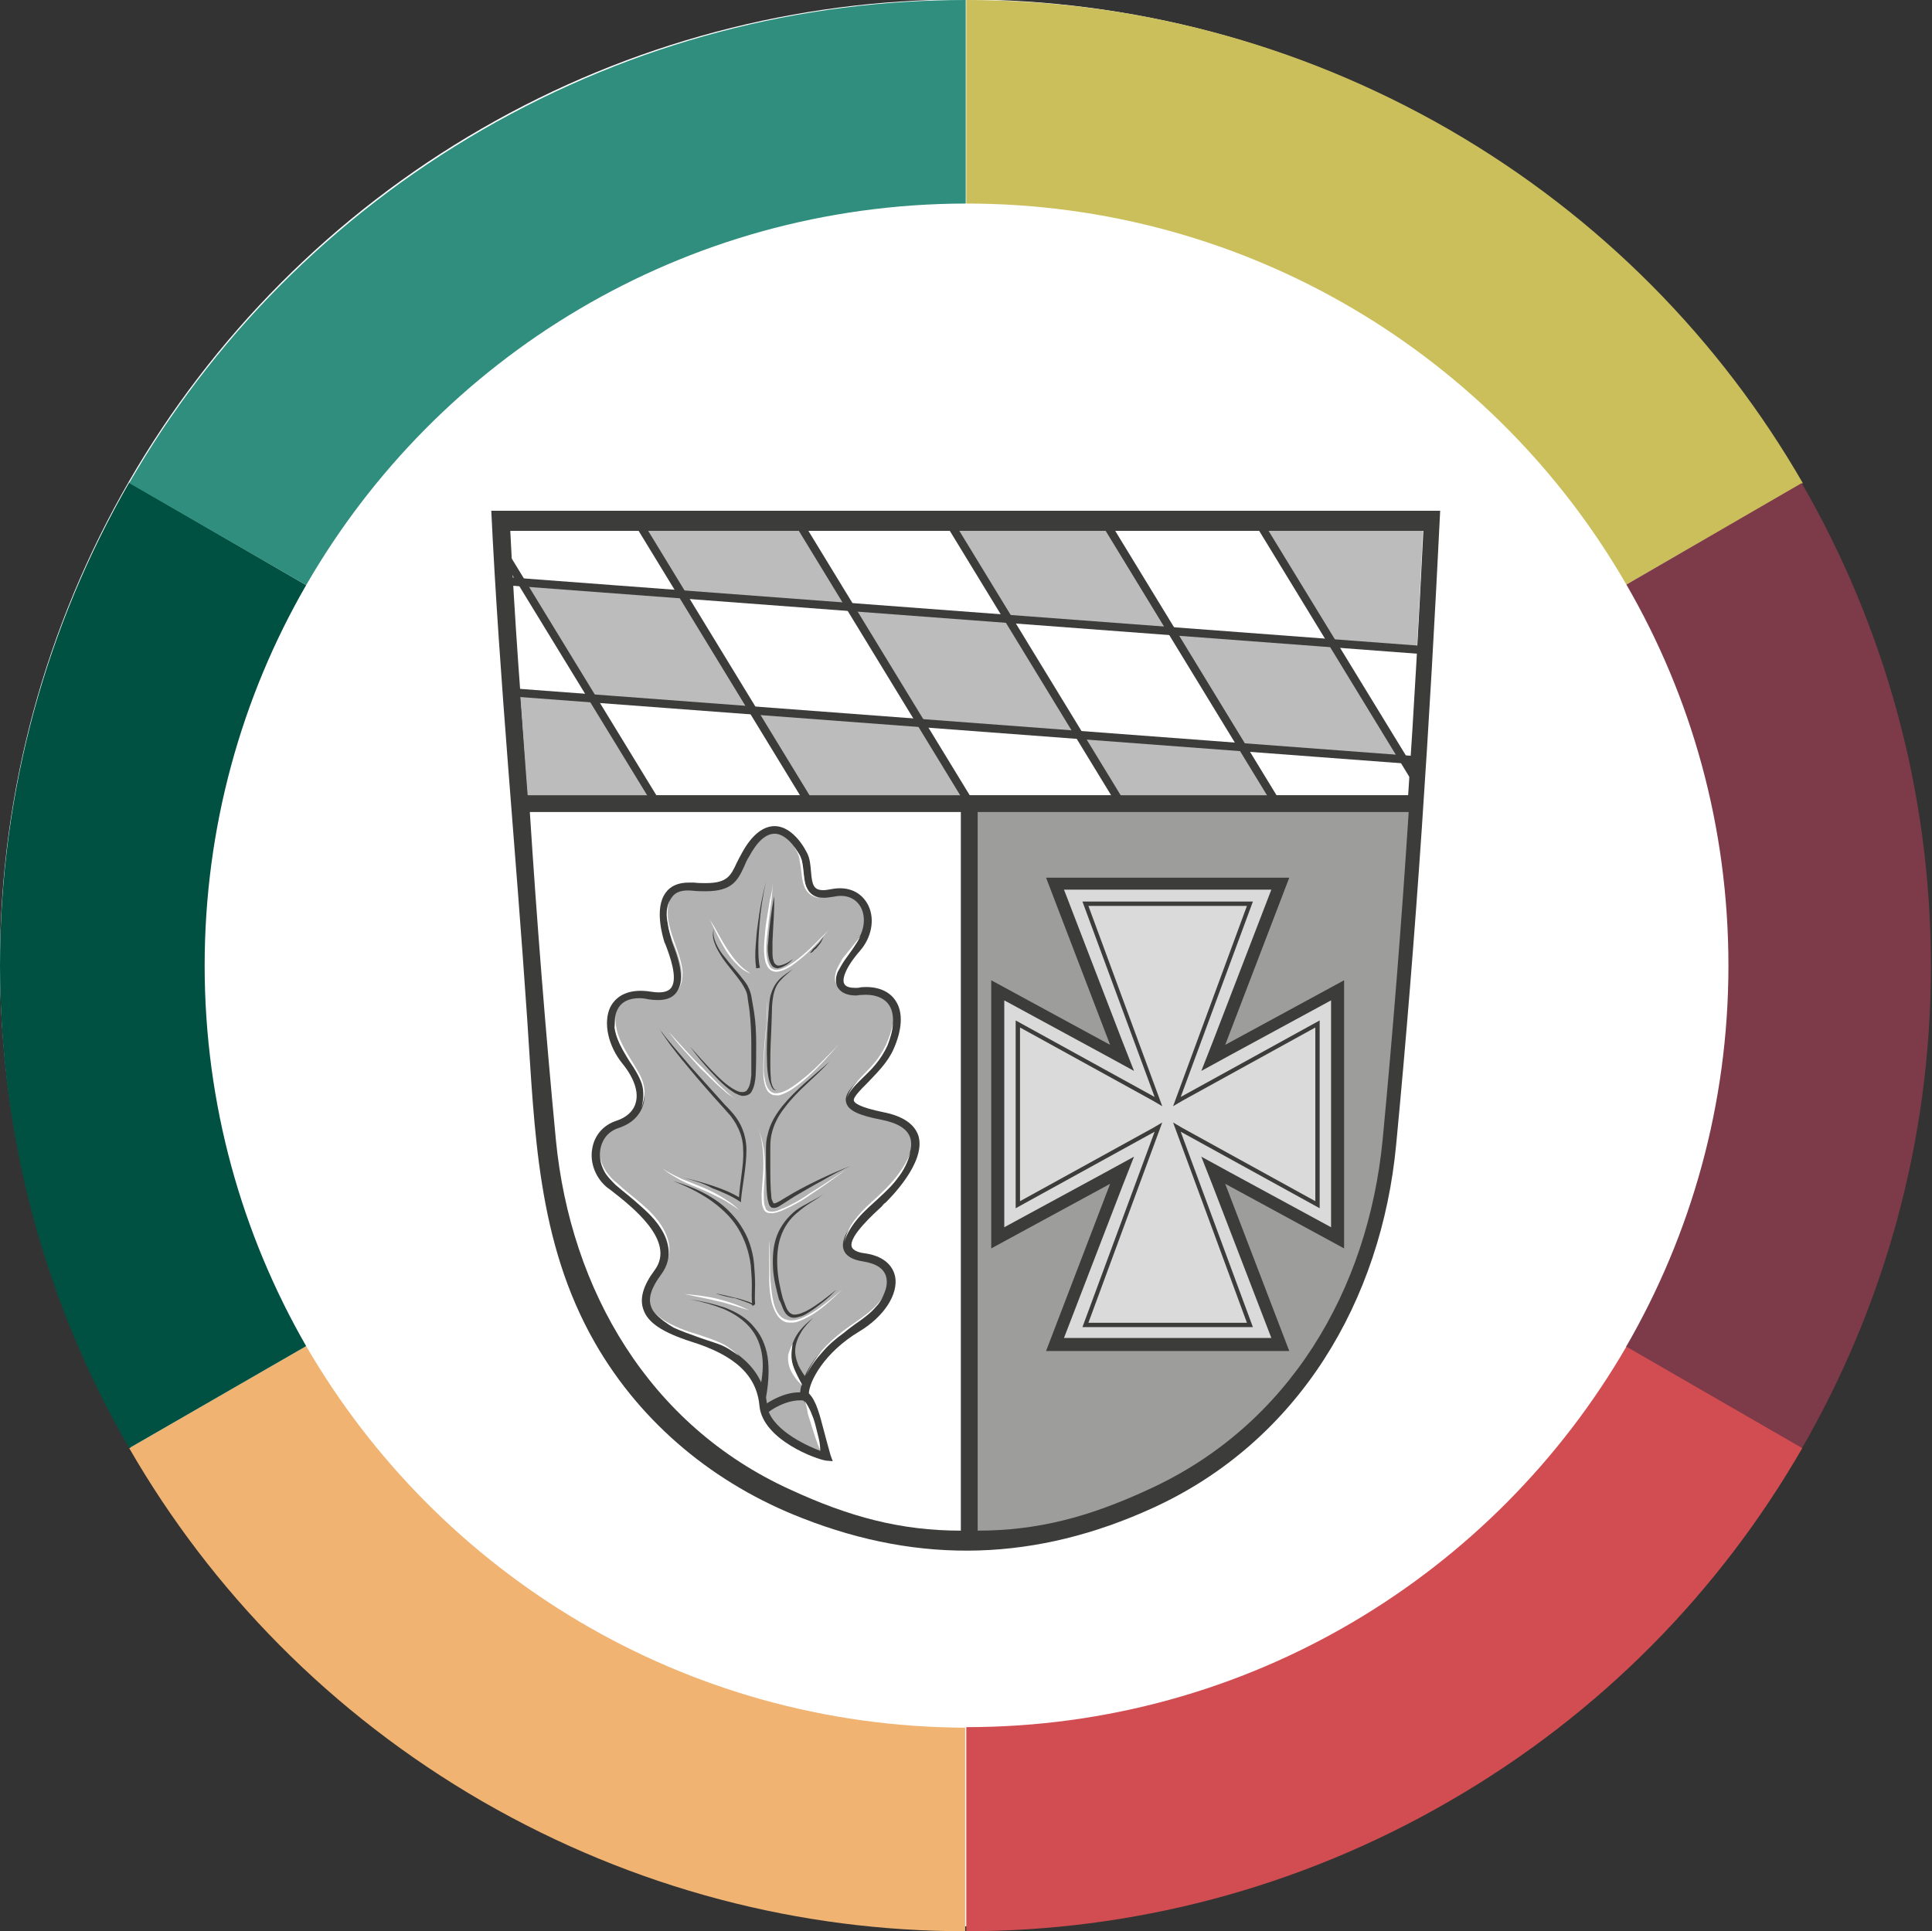 <svg version="1.1" id="Ebene_1" xmlns="http://www.w3.org/2000/svg" xmlns:xlink="http://www.w3.org/1999/xlink" x="0px" y="0px"
	 viewBox="0 0 355.9 355.8" style="enable-background:new 0 0 355.9 355.8;" xml:space="preserve">
<rect x="0" y="0" width="355.9" height="355.8" fill="#333333" stroke="none"/>
<style type="text/css">
	.st0{fill:#FFFFFF;}
	.st1{fill:none;}
	.st2{fill:#CBBF5C;}
	.st3{fill:#7D3A49;}
	.st4{fill:#D24D51;}
	.st5{fill:#F0B372;}
	.st6{fill:#005141;}
	.st7{fill:#2F8E7E;}
	.st8{fill:#3C3C3B;}
	.st9{fill:#9D9D9C;}
	.st10{fill:#BDBCBC;}
	.st11{fill:#B2B2B2;}
	.st12{fill:#DADADA;}
</style>
<g>
	<circle class="st0" cx="177.5" cy="177.4" r="177.5"/>
	<path class="st1" d="M178,0C79.8,0,0.2,79.6,0.2,177.9c0,98.2,79.6,177.9,177.9,177.9c98.2,0,177.9-79.6,177.9-177.9
		C355.9,79.6,276.3,0,178,0z"/>
	<path class="st2" d="M299.6,107.7L332.1,89C317,62.8,295,40.1,267,23.9C238.9,7.7,208.3,0,178,0v37.5
		C230,37.5,275.4,65.7,299.6,107.7z"/>
	<path class="st3" d="M331.9,89l-32.3,18.7c12,20.7,18.8,44.6,18.8,70.2c0,25.6-6.9,49.6-18.9,70.3l32.4,18.7
		c15.1-26.2,23.8-56.5,23.8-88.9C355.7,145.5,347,115.2,331.9,89z"/>
	<path class="st4" d="M299.6,248.1C275.3,290,230,318.2,178,318.2v37.6c30.2,0,60.9-7.7,88.9-23.9c28.1-16.2,50-38.9,65.1-65.1
		L299.6,248.1z"/>
	<path class="st5" d="M56.4,248l-32.6,18.8c15.1,26.2,37.1,48.9,65.1,65.1c28.1,16.2,58.7,23.9,88.9,23.9v-37.5
		C126,318.1,80.7,289.9,56.4,248z"/>
	<path class="st6" d="M37.7,177.9c0-25.5,6.8-49.5,18.7-70.1L23.8,88.9C8.7,115.1,0,145.5,0,177.9c0,32.4,8.7,62.8,23.8,88.9
		L56.4,248C44.5,227.3,37.7,203.4,37.7,177.9z"/>
	<path class="st7" d="M177.9,37.5V0C147.6,0,117,7.7,88.9,23.9C60.9,40.1,38.9,62.8,23.8,89l32.6,18.8
		C80.6,65.8,125.9,37.6,177.9,37.5z"/>
	<g>
		<path class="st8" d="M178,94.1c-29.2,0-58.3,0-87.5,0c1.5,31.2,4.5,62.3,6.6,93.4c1.4,20.8,1.8,41.2,12.5,59.9
			c8.6,15,22.2,26.1,38.2,32.3c21.9,8.6,43.2,7.9,64.6-1.9c26.9-12.3,42.1-38.2,44.8-67c3.7-38.7,6.2-77.9,8.1-116.7
			C236.4,94.1,207.2,94.1,178,94.1L178,94.1z"/>
		<path class="st9" d="M180.1,149.6v132.4c11,0,20.5-2.5,31.5-7.6c25.9-11.8,40.4-36.7,43.1-64.4c1.9-20,3.5-40.2,4.8-60.4
			L180.1,149.6L180.1,149.6z"/>
		<path class="st0" d="M177,149.6v132.4c-11,0-20.5-2.5-31.5-7.6c-25.9-11.8-40.4-36.7-43.1-64.4c-1.9-20-3.5-40.2-4.8-60.4
			L177,149.6L177,149.6z"/>
		<path class="st0" d="M259.4,146.5c1.1-16.2,2-32.5,2.8-48.7c-28,0-56.1,0-84.1,0c-28,0-56.1,0-84.1,0c0.8,16.2,2,32.5,3.3,48.7
			H259.4z"/>
		<path class="st10" d="M261,119.6c0.4-7.3,0.8-14.6,1.1-21.8c-9.7,0-19.5,0-29.2,0l12.5,20.7L261,119.6z"/>
		<polygon class="st10" points="228.9,137.7 258.4,140 245.4,118.5 215.9,116.4 		"/>
		<polygon class="st10" points="205.6,146.5 234.5,146.5 228.8,137.4 198.7,135.1 		"/>
		<path class="st10" d="M215.4,115.6L205,97.8c-9,0-18,0-27,0c-0.9,0-1.7,0-2.6,0l9.9,16L215.4,115.6z"/>
		<polygon class="st10" points="198.5,135.1 185.6,114 156.5,111.8 169.7,133.2 		"/>
		<polygon class="st10" points="148.3,146.5 177.8,146.5 170.3,133.2 138.9,130.6 		"/>
		<polygon class="st10" points="109.2,128.5 138.4,130.8 126,109.5 96.2,107.3 		"/>
		<path class="st10" d="M156.9,111.8l-8.2-14c-10,0-20.1,0-30.1,0l7.1,11.7L156.9,111.8z"/>
		<path class="st10" d="M108.8,128.7l-13-1.1c0.5,6.3,0.9,12.6,1.4,18.9h23.6L108.8,128.7z"/>
		<path class="st9" d="M94.3,103.9c0.1,1,0.1,2,0.2,3.1l1.5,0.2L94.3,103.9z"/>
		<g>
			
				<rect x="177.5" y="28.7" transform="matrix(7.489933e-02 -0.997 0.997 7.489933e-02 51.78 282.678)" class="st8" width="1.5" height="169.6"/>
		</g>
		<g>
			
				<rect x="176.7" y="49" transform="matrix(7.489933e-02 -0.997 0.997 7.489933e-02 30.663 300.69)" class="st8" width="1.5" height="169.6"/>
		</g>
		<g>
			
				<rect x="190.4" y="92.9" transform="matrix(0.854 -0.521 0.521 0.854 -36.093 117.568)" class="st8" width="1.5" height="60.2"/>
		</g>
		<g>
			
				<rect x="219.1" y="92.9" transform="matrix(0.854 -0.521 0.521 0.854 -31.899 132.509)" class="st8" width="1.5" height="60.2"/>
		</g>
		<g>
			
				<rect x="162.6" y="92.9" transform="matrix(0.854 -0.521 0.521 0.854 -40.163 103.081)" class="st8" width="1.5" height="60.2"/>
		</g>
		<g>
			
				<rect x="133.1" y="92.9" transform="matrix(0.854 -0.521 0.521 0.854 -44.477 87.721)" class="st8" width="1.5" height="60.2"/>
		</g>
		<polygon class="st8" points="260.7,142 232.1,95.2 230.8,95.9 260.7,144.9 		"/>
		<polygon class="st8" points="122,148.3 92.8,100.5 92.8,103.3 120.3,148.3 		"/>
		<g>
			<path class="st11" d="M137.3,157.4c-2.2,3.9-1.9,6.7-9.6,5.9c-7.8-0.7-5.2,8.3-4.6,10c0.6,1.7,5.2,11.5-3.3,10
				c-8.5-1.5-8.7,6.9-4.5,12.1s3.5,10-1.5,11.7c-5,1.7-5.1,8.2-1.3,11.1c3.8,3,13.3,10,8.7,16.1c-4.5,6.1-1.9,9.5,6.4,12.1
				c8.3,2.6,12.4,6.7,13,12.4c0.6,5.8,10.2,9.3,11.7,9.5c-1.5-4.3-2-9.6-4.1-11.3c-0.2-2.2,2.4-8.2,9.6-12.4s9.1-11.9,1.3-13
				c-7.8-1.1,1.7-8.9,3.4-10.6c1.8-1.7,12.7-13,0-15.4c-12.7-2.4-1.8-5.6,1.4-12.6c3.2-7,0-10.9-5.4-10.4s-4.8-3.3-0.7-8
				s1.7-11.5-4.5-10.2c-6.1,1.3-3.9-4.1-5.4-7S142.1,148.9,137.3,157.4z"/>
			<path class="st8" d="M153.4,269.2l-1.2-0.1c-1.7-0.2-11.7-3.8-12.3-10.1c-0.5-5.6-4.5-9.3-12.5-11.8c-5.3-1.7-8.1-3.5-8.9-6
				c-0.7-2,0-4.4,2.1-7.2c4-5.4-4.3-11.8-8.3-14.9l-0.3-0.2c-2.2-1.7-3.4-4.6-2.9-7.3c0.4-2.4,2-4.3,4.4-5.1
				c1.9-0.6,3.2-1.8,3.6-3.3c0.6-2-0.3-4.6-2.4-7.2c-2.7-3.3-3.6-7.6-2.3-10.4c1.2-2.4,3.8-3.5,7.5-2.9c1.9,0.3,3.2,0.1,3.8-0.8
				c1.2-1.8-0.4-6-1-7.6c-0.1-0.3-0.2-0.5-0.3-0.7c-0.3-1-1.9-6.2,0.2-9.1c0.9-1.3,2.4-1.9,4.3-1.9c0.3,0,0.6,0,0.9,0
				c0.8,0.1,1.6,0.1,2.2,0.1c3.9,0,4.6-1.3,5.7-3.7c0.3-0.6,0.6-1.2,1-1.9c1.8-3.3,3.9-4.9,6-4.9c2.6,0,4.8,2.6,6,5
				c0.5,1,0.6,2.2,0.7,3.4c0.2,2.5,0.5,3.4,2.3,3.4c0.4,0,0.9-0.1,1.5-0.2c3.1-0.6,5.6,0.6,6.8,3.1c1.2,2.6,0.5,5.9-1.6,8.3
				c-2.7,3.1-3.3,5.2-2.9,6c0.3,0.7,1.3,0.8,2.1,0.8c0.3,0,0.6,0,0.9-0.1c2.9-0.3,5.3,0.6,6.5,2.5c1.4,2.1,1.2,5.3-0.4,8.9
				c-1.1,2.5-3.2,4.5-4.8,6.2c-1.3,1.3-2.7,2.7-2.5,3.3c0.1,0.4,1,1.2,5.4,2.1c3.6,0.7,5.8,2.2,6.5,4.4c1.4,4.9-5.3,11.5-6.1,12.3
				c-0.2,0.1-0.4,0.3-0.6,0.6c-1.5,1.4-6.2,5.6-5.6,7.5c0.2,0.7,1.4,1.1,2.4,1.2c4.2,0.6,5.3,2.9,5.6,4.3c0.6,3.3-2.1,7.4-6.6,10.1
				c-6.5,3.9-9.2,9.2-9.3,11.4c1.4,1.4,2,4,2.8,7c0.4,1.5,0.8,3,1.2,4.4L153.4,269.2z M117.8,183.9c-2,0-3.4,0.7-4.1,2.2
				c-1.1,2.3-0.2,6,2.1,8.8c2.5,3,3.4,6.1,2.7,8.6c-0.6,2-2.1,3.5-4.5,4.3c-2.5,0.8-3.2,2.8-3.4,3.9c-0.4,2.2,0.5,4.5,2.3,5.9
				l0.3,0.2c4,3.1,13.5,10.4,8.6,17c-1.8,2.4-2.4,4.3-1.9,5.8c0.6,2,3.2,3.6,7.9,5.1c8.5,2.6,12.9,6.9,13.5,13.1
				c0.4,4.3,6.9,7.4,9.8,8.5c-0.3-1.1-0.6-2.1-0.9-3.2c-0.7-2.8-1.4-5.5-2.6-6.5l-0.2-0.2l0-0.3c-0.2-2.8,2.8-8.9,10-13.1
				c3.9-2.3,6.4-5.9,5.9-8.5c-0.3-1.7-1.8-2.7-4.3-3.1c-2-0.3-3.2-1-3.6-2.2c-0.8-2.5,2.4-5.8,6-9.1c0.2-0.2,0.5-0.4,0.6-0.6
				c2.4-2.3,6.7-7.4,5.7-10.8c-0.5-1.7-2.3-2.8-5.3-3.4c-4.2-0.8-6.1-1.7-6.5-3.1c-0.5-1.5,1-3,2.9-4.8c1.6-1.6,3.5-3.5,4.5-5.7
				c1.4-3.1,1.6-5.8,0.5-7.5c-0.9-1.4-2.8-2.1-5.1-1.9c-0.4,0-0.7,0.1-1,0.1c-2.2,0-3.1-0.9-3.5-1.7c-1-2.3,1.5-5.7,3.1-7.6
				c1.8-2,2.3-4.7,1.4-6.7c-0.9-1.9-2.8-2.7-5.1-2.2c-0.7,0.1-1.3,0.2-1.8,0.2c-3.3,0-3.6-2.7-3.8-4.8c-0.1-1-0.2-2.1-0.6-2.9
				c-1-1.9-2.8-4.1-4.7-4.1c-1.6,0-3.2,1.4-4.7,4.2c-0.4,0.6-0.7,1.3-0.9,1.8c-1.2,2.6-2.2,4.6-7.1,4.6c-0.7,0-1.5,0-2.4-0.1
				c-1.9-0.2-3.2,0.2-3.9,1.3c-1.7,2.4-0.1,7.2,0,7.8c0.1,0.2,0.1,0.4,0.2,0.6c0.8,2.1,2.5,6.5,0.8,8.9c-0.9,1.4-2.7,1.8-5.3,1.4
				C119,184,118.4,183.9,117.8,183.9z"/>
		</g>
		<g>
			<path class="st8" d="M127.1,239.4c2.2,0.3,4.3,0.8,6.4,1.5c2.1,0.8,4.1,1.9,5.5,3.7c1.5,1.7,2.3,4,2.5,6.2c0.2,2.3,0,4.5-0.4,6.7
				l-1.4-0.3c0.5-2.1,0.9-4.2,0.8-6.3c-0.1-2.1-0.7-4.2-2-5.9c-1.3-1.7-3.1-2.9-5.1-3.8C131.4,240.4,129.3,239.8,127.1,239.4z"/>
		</g>
		<g>
			<path class="st8" d="M147.9,255.2c-0.7-1-1.3-2-1.7-3.2c-0.4-1.1-0.6-2.4-0.4-3.6c0.2-1.2,0.8-2.3,1.5-3.2
				c0.7-0.9,1.6-1.7,2.5-2.4c-0.8,0.8-1.6,1.6-2.2,2.6c-0.6,1-1,2-1.1,3.1c-0.1,1.1,0.2,2.1,0.6,3.1c0.5,1,1.1,1.9,1.8,2.7
				L147.9,255.2z"/>
		</g>
		<g>
			<path class="st8" d="M141.5,260.2l-0.9-1.2c0.7-0.5,4.5-3.2,8.2-2.3l-0.3,1.4C146.1,257.6,143.2,258.9,141.5,260.2z"/>
		</g>
		<g>
			<path class="st8" d="M131.8,238.3c1.2,0.2,2.4,0.5,3.6,0.8c0.6,0.1,1.2,0.3,1.8,0.5c0.3,0.1,0.6,0.2,0.9,0.3
				c0.1,0.1,0.3,0.1,0.4,0.2c0.1,0,0.1,0.1,0.2,0.1c0.1,0.1,0.1,0.1,0.3,0.2l-0.4,0.2c-0.2-1.3-0.1-2.5-0.1-3.8
				c0-1.2-0.1-2.5-0.2-3.7c-0.3-2.4-1.1-4.8-2.4-6.9c-1.3-2.1-3.2-3.8-5.2-5.2c-2.1-1.4-4.3-2.5-6.7-3.4c2.4,0.7,4.8,1.6,6.9,2.9
				c2.2,1.3,4.1,3.1,5.5,5.2c0.7,1.1,1.3,2.2,1.7,3.4c0.4,1.2,0.7,2.5,0.8,3.7c0.1,1.3,0.2,2.5,0.2,3.8c0,1.3-0.1,2.5,0,3.7l0,0
				l-0.4,0.2c0,0-0.2-0.1-0.3-0.2c-0.1-0.1-0.3-0.1-0.4-0.2c-0.3-0.1-0.6-0.2-0.8-0.3c-0.6-0.2-1.1-0.4-1.7-0.6
				C134.2,239,133,238.7,131.8,238.3z"/>
		</g>
		<g>
			<path class="st8" d="M126,217c1.8,0.4,3.6,0.9,5.4,1.5c1.8,0.6,3.5,1.3,5.1,2.3l-0.4,0.2c0.1-1.6,0.3-3.1,0.5-4.6
				c0.2-1.5,0.4-3.1,0.3-4.6c0-1.5-0.4-3-1.1-4.3c-0.3-0.7-0.8-1.3-1.2-1.9c-0.5-0.6-1-1.1-1.5-1.7c-2.1-2.3-4.1-4.6-6.1-7
				c-1-1.2-2-2.4-2.9-3.6c-0.5-0.6-0.9-1.2-1.4-1.9c-0.2-0.3-0.4-0.6-0.7-1c-0.2-0.3-0.4-0.7-0.5-1c0.1,0.4,0.4,0.7,0.6,1l0.7,0.9
				c0.5,0.6,1,1.2,1.5,1.8l3,3.5c2.1,2.3,4.1,4.6,6.2,6.9c1.1,1.1,2.2,2.3,2.9,3.7c0.7,1.4,1.1,3,1.1,4.6c0,3.2-0.7,6.2-1,9.3l0,0.4
				l-0.3-0.2c-1.5-1-3.2-1.7-5-2.4C129.6,218,127.8,217.5,126,217z"/>
		</g>
		<g>
			<path class="st8" d="M127.1,192.8c1.3,1.5,2.6,2.9,3.9,4.3c1.4,1.4,2.7,2.8,4.4,3.7c0.4,0.2,0.8,0.4,1.3,0.4c0.4,0,0.8-0.1,1-0.5
				c0.5-0.7,0.6-1.7,0.7-2.6c0-1.9,0-3.9,0-5.8c0-1.9-0.1-3.9-0.3-5.8c-0.1-1-0.3-1.9-0.4-2.9c-0.1-0.9-0.6-1.7-1.1-2.5
				c-1.1-1.6-2.4-3-3.5-4.6c-0.5-0.8-1.1-1.7-1.4-2.6c-0.4-0.9-0.5-1.9-0.2-2.9c-0.2,1,0,1.9,0.4,2.8c0.4,0.9,0.9,1.7,1.5,2.4
				c1.2,1.6,2.5,2.9,3.7,4.5c0.3,0.4,0.6,0.8,0.8,1.3c0.2,0.4,0.4,1,0.5,1.5c0.2,1,0.3,1.9,0.5,2.9c0.3,1.9,0.4,3.9,0.4,5.9
				c0,2,0,3.9-0.1,5.9c-0.1,1-0.2,2-0.8,3c-0.3,0.5-1,0.7-1.5,0.7c-0.6,0-1-0.3-1.5-0.5c-1.7-1-3.1-2.5-4.4-3.9
				C129.5,195.9,128.3,194.4,127.1,192.8z"/>
		</g>
		<g>
			<path class="st8" d="M141.1,162.5c-0.6,2.6-1,5.3-1.2,7.9c-0.1,1.3-0.2,2.7-0.2,4c0,1.3,0,2.7,0.3,3.9l-0.7,0.1
				c-0.2-1.4-0.2-2.7-0.1-4.1c0.1-1.4,0.2-2.7,0.4-4C139.9,167.8,140.4,165.1,141.1,162.5z"/>
		</g>
		<g>
			<path class="st8" d="M142.6,165.1c0.1,2.8-0.2,5.6-0.3,8.4c0,0.7,0,1.4,0,2.1c0,0.7,0.1,1.4,0.4,1.9c0.2,0.2,0.4,0.4,0.7,0.4
				c0.3,0,0.6-0.1,0.9-0.2c0.6-0.2,1.2-0.6,1.8-1c-0.5,0.5-1,1-1.7,1.3c-0.3,0.2-0.7,0.3-1.1,0.4c-0.4,0-0.9-0.2-1.1-0.5
				c-0.5-0.7-0.6-1.4-0.7-2.1c-0.1-0.7-0.1-1.4,0-2.1C141.7,170.7,142.1,167.9,142.6,165.1z"/>
		</g>
		<g>
			<path class="st8" d="M149.2,175.6c0.2-0.3,0.4-0.5,0.6-0.8c0.2-0.2,0.5-0.4,0.7-0.7c0.5-0.4,0.8-1,1.2-1.5l0,0l-0.4,0.9
				c-0.2,0.3-0.4,0.6-0.6,0.8c-0.2,0.3-0.4,0.5-0.7,0.7C149.8,175.3,149.6,175.5,149.2,175.6L149.2,175.6z"/>
		</g>
		<g>
			<path class="st8" d="M146.1,178.5c-0.8,0.7-1.6,1.3-2.3,2.1c-0.7,0.7-1.1,1.7-1.3,2.6c-0.2,1-0.3,2-0.3,3l-0.1,3.1
				c-0.1,2.1-0.2,4.1-0.2,6.2c0,1,0,2.1,0.1,3.1c0,0.5,0.1,1,0.3,1.5c0.1,0.2,0.2,0.5,0.4,0.6c0.2,0.2,0.5,0.1,0.7,0
				c-0.2,0.1-0.5,0.2-0.8,0.1c-0.2-0.1-0.4-0.4-0.5-0.6c-0.2-0.5-0.4-1-0.5-1.5c-0.2-1-0.3-2.1-0.3-3.1c-0.1-2.1,0-4.2,0.1-6.2
				l0.2-3.1c0.1-1,0.1-2.1,0.4-3.1c0.3-1,0.8-2,1.6-2.8C144.4,179.6,145.3,179.1,146.1,178.5z"/>
		</g>
		<g>
			<path class="st8" d="M152.8,195.6c-1.3,1.4-2.8,2.8-4.2,4.1c-1.4,1.3-2.8,2.7-4,4.3c-1.2,1.5-2.1,3.2-2.5,5.1
				c-0.2,0.9-0.2,1.9-0.2,2.8l0,2.9c0,1.9,0,3.9,0.2,5.8c0,0.2,0.1,0.5,0.2,0.7c0.1,0.2,0.2,0.4,0.2,0.4c0.1,0,0.3,0,0.5-0.1
				c0.2-0.1,0.4-0.2,0.6-0.3c0.8-0.5,1.7-1,2.5-1.5c3.4-1.9,7-3.6,10.6-5c-1.8,0.8-3.5,1.7-5.2,2.7c-1.7,0.9-3.4,1.9-5.1,2.9
				l-2.5,1.6c-0.2,0.1-0.4,0.3-0.7,0.4c-0.2,0.1-0.6,0.2-1,0.1c-0.4-0.2-0.5-0.5-0.6-0.8c-0.1-0.3-0.1-0.5-0.2-0.8
				c-0.3-2-0.2-4-0.3-5.9l0-2.9c0-1,0-2,0.3-3c0.4-2,1.5-3.8,2.7-5.3C146.8,200.5,149.9,198.2,152.8,195.6z"/>
		</g>
		<g>
			<path class="st8" d="M151.7,220c-0.8,0.6-1.6,1.1-2.4,1.6c-0.8,0.5-1.6,1.1-2.3,1.7c-1.5,1.2-2.6,2.8-3.2,4.6
				c-0.6,1.8-0.7,3.7-0.6,5.6c0.1,1.9,0.5,3.8,1,5.7l0,0c0.2,0.5,0.4,1.1,0.6,1.6c0.2,0.5,0.5,1,0.9,1.2c0.4,0.3,0.9,0.2,1.4,0.1
				c0.5-0.1,1-0.4,1.5-0.6c1-0.5,1.9-1.2,2.8-1.8c0.9-0.7,1.8-1.4,2.7-2.1c-0.8,0.8-1.6,1.6-2.5,2.3c-0.9,0.7-1.8,1.4-2.8,2
				c-0.5,0.3-1,0.6-1.6,0.7c-0.6,0.2-1.3,0.3-1.9-0.1c-0.6-0.4-0.9-1-1.1-1.5c-0.2-0.5-0.4-1.1-0.7-1.6l0,0l0,0
				c-0.5-1.9-1-3.8-1.1-5.8c-0.1-2,0-4,0.7-5.9c0.7-1.9,2-3.5,3.5-4.7C148.3,221.8,150.1,221.1,151.7,220z"/>
		</g>
		<path class="st0" d="M146.3,156l0.8,1.2c0.3,0.4,0.4,0.8,0.6,1.3c0.2,0.9,0.3,1.8,0.4,2.8c0.1,0.9,0.2,1.8,0.7,2.6
			c0.4,0.8,1.3,1.3,2.1,1.6c-0.9-0.2-1.8-0.6-2.4-1.5c-0.5-0.8-0.7-1.8-0.8-2.7c-0.1-0.9-0.2-1.8-0.4-2.7
			C147.3,157.6,146.7,156.8,146.3,156z"/>
		<path class="st0" d="M158.5,172.5c-0.8,1.6-1.9,3-2.9,4.4c-0.5,0.7-0.9,1.5-1.3,2.2c-0.3,0.8-0.5,1.7-0.1,2.5
			c-0.2-0.4-0.4-0.8-0.4-1.3c0-0.5,0.1-0.9,0.2-1.3c0.3-0.9,0.8-1.6,1.2-2.4C156.3,175.2,157.4,173.9,158.5,172.5z"/>
		<path class="st0" d="M164.5,188.6c-0.1,1.4-0.5,2.7-1,4c-0.6,1.3-1.3,2.4-2.2,3.5c-0.9,1.1-1.9,2-2.9,3c-1,1-1.9,1.9-2.4,3.2
			c0.4-1.3,1.3-2.4,2.2-3.4c0.9-1,1.9-1.9,2.8-3c0.9-1,1.6-2.2,2.2-3.4C163.8,191.2,164.2,189.9,164.5,188.6z"/>
		<path class="st0" d="M167.7,212.3c-0.4,1.7-1.2,3.3-2.3,4.7c-1,1.4-2.3,2.6-3.6,3.8c-1.3,1.2-2.6,2.3-3.7,3.6
			c-1.1,1.3-2.1,2.8-2.6,4.5c0.2-0.9,0.5-1.7,0.9-2.5c0.4-0.8,0.9-1.5,1.5-2.2c1.1-1.4,2.4-2.5,3.7-3.7c1.3-1.2,2.5-2.4,3.6-3.8
			C166.2,215.4,167.1,213.9,167.7,212.3z"/>
		<path class="st0" d="M162.9,238.4c-0.4,0.8-0.8,1.6-1.4,2.2c-0.6,0.7-1.2,1.3-1.9,1.8c-1.4,1.1-2.9,2.1-4.2,3.2
			c-1.4,1-2.8,2.2-3.9,3.5c-1.2,1.3-2.2,2.7-3,4.3c0.7-1.6,1.7-3.1,2.8-4.5c1.2-1.4,2.5-2.5,3.9-3.6c1.4-1.1,2.9-2,4.3-3.1
			C160.8,241.2,162.1,240,162.9,238.4z"/>
		<path class="st0" d="M146,247.6c-0.1,0.7-0.2,1.4-0.2,2.1c0,0.7,0.1,1.3,0.3,1.9c0.4,1.2,1.1,2.4,1.7,3.7c-0.5-0.5-1-1-1.4-1.6
			c-0.4-0.6-0.8-1.2-1-1.9c-0.2-0.7-0.3-1.5-0.2-2.2C145.4,248.8,145.7,248.2,146,247.6z"/>
		<path class="st0" d="M148.2,258.1c0.5,0.6,0.9,1.4,1.2,2.1c0.3,0.7,0.6,1.5,0.8,2.3c0.2,0.8,0.4,1.6,0.6,2.4
			c0.2,0.8,0.3,1.6,0.3,2.4c-0.6-1.5-1.1-3-1.6-4.6c-0.2-0.8-0.5-1.5-0.7-2.3C148.7,259.6,148.5,258.8,148.2,258.1z"/>
		<path class="st0" d="M120.7,241.9c1,1.1,2.3,1.8,3.6,2.4c1.3,0.6,2.7,1.1,4.1,1.5c1.4,0.5,2.8,0.9,4.1,1.5
			c0.7,0.3,1.3,0.6,1.9,1.1c0.6,0.4,1.2,0.9,1.7,1.4c-1.2-0.9-2.4-1.7-3.8-2.2c-1.4-0.5-2.8-0.9-4.1-1.4c-1.4-0.5-2.8-1-4.1-1.6
			C122.9,243.9,121.6,243,120.7,241.9z"/>
		<path class="st0" d="M110.6,213.2c0.1,1,0.6,1.9,1.1,2.7c0.6,0.8,1.2,1.5,2,2.1c1.4,1.3,3,2.5,4.5,3.8c1.5,1.3,2.9,2.7,3.9,4.4
			c0.5,0.9,0.9,1.8,1.1,2.8c0.2,1,0.1,2,0,2.9c0.2-2-0.3-3.9-1.4-5.5c-1-1.6-2.4-3-3.9-4.3c-1.4-1.3-3-2.5-4.5-3.8
			c-0.7-0.7-1.4-1.4-1.9-2.2C111,215.2,110.6,214.2,110.6,213.2z"/>
		<path class="st0" d="M113.4,187.1c-0.1,1.5,0.2,3,0.8,4.4c0.6,1.4,1.4,2.7,2.2,4c0.8,1.3,1.7,2.6,2.1,4.1c0.2,0.7,0.3,1.5,0.2,2.3
			c-0.1,0.8-0.3,1.5-0.5,2.2c0.3-1.5,0.5-3,0-4.5c-0.5-1.4-1.3-2.7-2.2-4c-0.8-1.3-1.6-2.6-2.2-4.1c-0.3-0.7-0.5-1.5-0.6-2.2
			C113.3,188.7,113.3,187.9,113.4,187.1z"/>
		<path class="st0" d="M123.4,165.8c-0.5,1.4-0.5,2.9-0.2,4.3c0.3,1.4,0.8,2.8,1.3,4.2c0.5,1.4,1,2.8,1.2,4.3c0.1,0.7,0,1.5-0.1,2.2
			c-0.2,0.7-0.5,1.4-0.9,2c0.8-1.3,1-2.8,0.8-4.2c-0.2-1.4-0.7-2.9-1.2-4.2c-0.6-1.4-1.1-2.8-1.3-4.3
			C122.7,168.7,122.7,167.2,123.4,165.8z"/>
		<path class="st0" d="M142.3,162.2c0.1,1.3-0.1,2.5-0.2,3.8l-0.5,3.7c-0.1,1.2-0.3,2.5-0.4,3.7c-0.1,1.2-0.1,2.5,0.2,3.7
			c0.2,0.6,0.4,1.2,0.9,1.4c0.5,0.3,1.1,0.2,1.7,0c1.1-0.4,2.2-1.2,3.1-1.9c1-0.8,1.9-1.6,2.8-2.5c0.9-0.9,1.8-1.8,2.7-2.7
			c-1.6,1.9-3.3,3.8-5.3,5.4c-1,0.8-2,1.6-3.2,2c-0.6,0.2-1.3,0.4-2,0c-0.6-0.3-0.9-1-1.1-1.6c-0.3-1.3-0.3-2.5-0.2-3.8
			c0.1-1.3,0.2-2.5,0.4-3.8l0.6-3.7C142.1,164.7,142.4,163.5,142.3,162.2z"/>
		<path class="st0" d="M130.8,169.5c0.6,0.9,1.1,1.8,1.6,2.7c0.5,0.9,1,1.8,1.6,2.7c0.6,0.9,1.2,1.7,1.9,2.5c0.7,0.8,1.5,1.4,2.4,2
			c-1-0.4-1.9-1-2.6-1.8c-0.8-0.7-1.4-1.6-2-2.5C132.6,173.3,131.7,171.4,130.8,169.5z"/>
		<path class="st0" d="M141.2,184.1c0.3,2.8-0.1,5.6-0.3,8.4c-0.1,1.4-0.2,2.8-0.2,4.2c0,0.7,0,1.4,0.2,2.1c0.1,0.7,0.3,1.4,0.7,1.9
			c0.4,0.6,1,0.8,1.7,0.7c0.7-0.1,1.3-0.4,1.9-0.7c1.2-0.7,2.3-1.6,3.4-2.5c1.1-0.9,2.1-1.9,3.1-2.9c1-1,2-2,2.9-3
			c-1.8,2.1-3.7,4.2-5.8,6.1c-1,0.9-2.1,1.8-3.4,2.6c-0.6,0.3-1.3,0.7-2,0.8c-0.4,0-0.8,0-1.1-0.1c-0.4-0.2-0.7-0.4-0.9-0.7
			c-0.4-0.6-0.6-1.4-0.7-2.1c-0.1-0.7-0.1-1.4-0.1-2.1c0-1.4,0.1-2.8,0.2-4.2l0.4-4.2C141.2,186.9,141.3,185.5,141.2,184.1z"/>
		<path class="st0" d="M123.2,190.1c1,1.1,2,2.2,3,3.3c1,1.1,2,2.2,3.1,3.2c1,1.1,2.1,2.1,3.1,3.2c0.5,0.5,1.1,1,1.6,1.5
			c0.6,0.5,1.1,1,1.8,1.3c-0.7-0.3-1.3-0.8-1.9-1.2c-0.6-0.5-1.1-1-1.7-1.5c-1.1-1-2.1-2.1-3.2-3.1c-1-1.1-2-2.2-3-3.3
			C125,192.4,124.1,191.3,123.2,190.1z"/>
		<path class="st0" d="M122.1,215.3c1.1,0.8,2.3,1.3,3.5,1.9c1.2,0.5,2.5,1,3.7,1.5c1.2,0.5,2.5,1.1,3.6,1.8
			c1.1,0.7,2.3,1.4,3.2,2.4c-0.5-0.4-1.1-0.8-1.6-1.1c-0.6-0.4-1.1-0.7-1.7-1c-1.2-0.6-2.4-1.2-3.6-1.7c-1.2-0.5-2.5-1-3.7-1.6
			C124.3,216.8,123.1,216.2,122.1,215.3z"/>
		<path class="st0" d="M139.6,207.7c0.5,1.3,0.9,2.6,1.1,4c0.2,1.4,0.2,2.7,0.2,4.1c0,1.4-0.2,2.7-0.2,4.1c0,0.7,0,1.4,0.1,2
			c0.1,0.3,0.2,0.6,0.3,0.9c0.2,0.2,0.4,0.4,0.8,0.4c0.6,0.1,1.3-0.1,1.9-0.4c0.6-0.2,1.2-0.5,1.8-0.8c1.2-0.6,2.4-1.3,3.5-2.1
			c2.3-1.4,4.6-3,6.9-4.5c-2.2,1.6-4.4,3.2-6.7,4.7c-1.1,0.8-2.3,1.5-3.5,2.1c-0.6,0.3-1.2,0.6-1.9,0.9c-0.6,0.2-1.3,0.5-2.1,0.4
			c-0.4,0-0.8-0.2-1-0.5c-0.2-0.3-0.3-0.7-0.4-1c-0.1-0.7-0.1-1.4-0.1-2.1l0.3-4.1C140.7,213,140.6,210.3,139.6,207.7z"/>
		<path class="st0" d="M141.7,228.5c0.2,2.3,0.1,4.7,0.2,7c0.1,1.2,0.2,2.3,0.4,3.5c0.2,1.1,0.5,2.3,1.2,3.2
			c0.3,0.4,0.8,0.8,1.3,0.9c0.5,0.2,1.1,0.2,1.7,0.1c1.1-0.2,2.2-0.8,3.2-1.4c1-0.6,1.9-1.3,2.8-2c0.9-0.7,1.8-1.5,2.7-2.3
			c-1.7,1.7-3.4,3.3-5.4,4.6c-1,0.6-2.1,1.2-3.2,1.5c-0.6,0.1-1.2,0.1-1.8,0c-0.6-0.2-1.1-0.6-1.5-1.1c-0.7-1-1.1-2.2-1.3-3.3
			c-0.2-1.2-0.3-2.3-0.3-3.5c0-1.2,0-2.3,0-3.5C141.7,230.8,141.7,229.7,141.7,228.5z"/>
		<path class="st0" d="M126.1,238.4c2.1,0.2,4.1,0.4,6.1,0.9c2,0.5,4,1.2,5.8,2.1c-1-0.3-2-0.6-2.9-0.9c-1-0.3-2-0.6-3-0.8
			C130.2,239.2,128.2,238.9,126.1,238.4z"/>
		<g>
			<polygon class="st12" points="194.3,247.8 206.7,215.7 183.7,228.1 183.7,182.5 206.7,194.9 194.3,162.8 235.9,162.8 
				223.5,194.9 246.4,182.5 246.4,228.1 223.5,215.7 235.9,247.8 			"/>
			<path class="st8" d="M234.2,163.9l-10.7,27.8l-2.2,5.6l5.3-2.9l18.6-10.1v20.9v20.9l-18.6-10.1l-5.3-2.9l2.2,5.6l10.7,27.8h-19.1
				H196l10.7-27.8l2.2-5.6l-5.3,2.9l-18.6,10.1v-20.9v-20.9l18.6,10.1l5.3,2.9l-2.2-5.6L196,163.9h19.1L234.2,163.9 M237.5,161.7
				h-22.4h-22.4l11.8,30.8l-21.9-11.9v24.7V230l21.9-11.9l-11.8,30.8h22.4h22.4l-11.8-30.8l21.9,11.9v-24.7v-24.7l-21.9,11.9
				L237.5,161.7L237.5,161.7z"/>
		</g>
		<path class="st8" d="M229.7,166.9l-12.9,35l-0.7,1.9l1.7-1l24.5-13.5v16v16l-24.5-13.5l-1.7-1l0.7,1.9l12.9,35h-14.6h-14.6
			l12.9-35l0.7-1.9l-1.7,1l-24.5,13.5v-16v-16l24.5,13.5l1.7,1l-0.7-1.9l-12.9-35h14.6L229.7,166.9 M230.8,166.1h-15.7h-15.7
			l13.3,36L187.1,188v17.3v17.3l25.6-14.1l-13.3,36h15.7h15.7l-13.3-36l25.6,14.1v-17.3V188l-25.6,14.1L230.8,166.1L230.8,166.1z"/>
	</g>
</g>
</svg>
